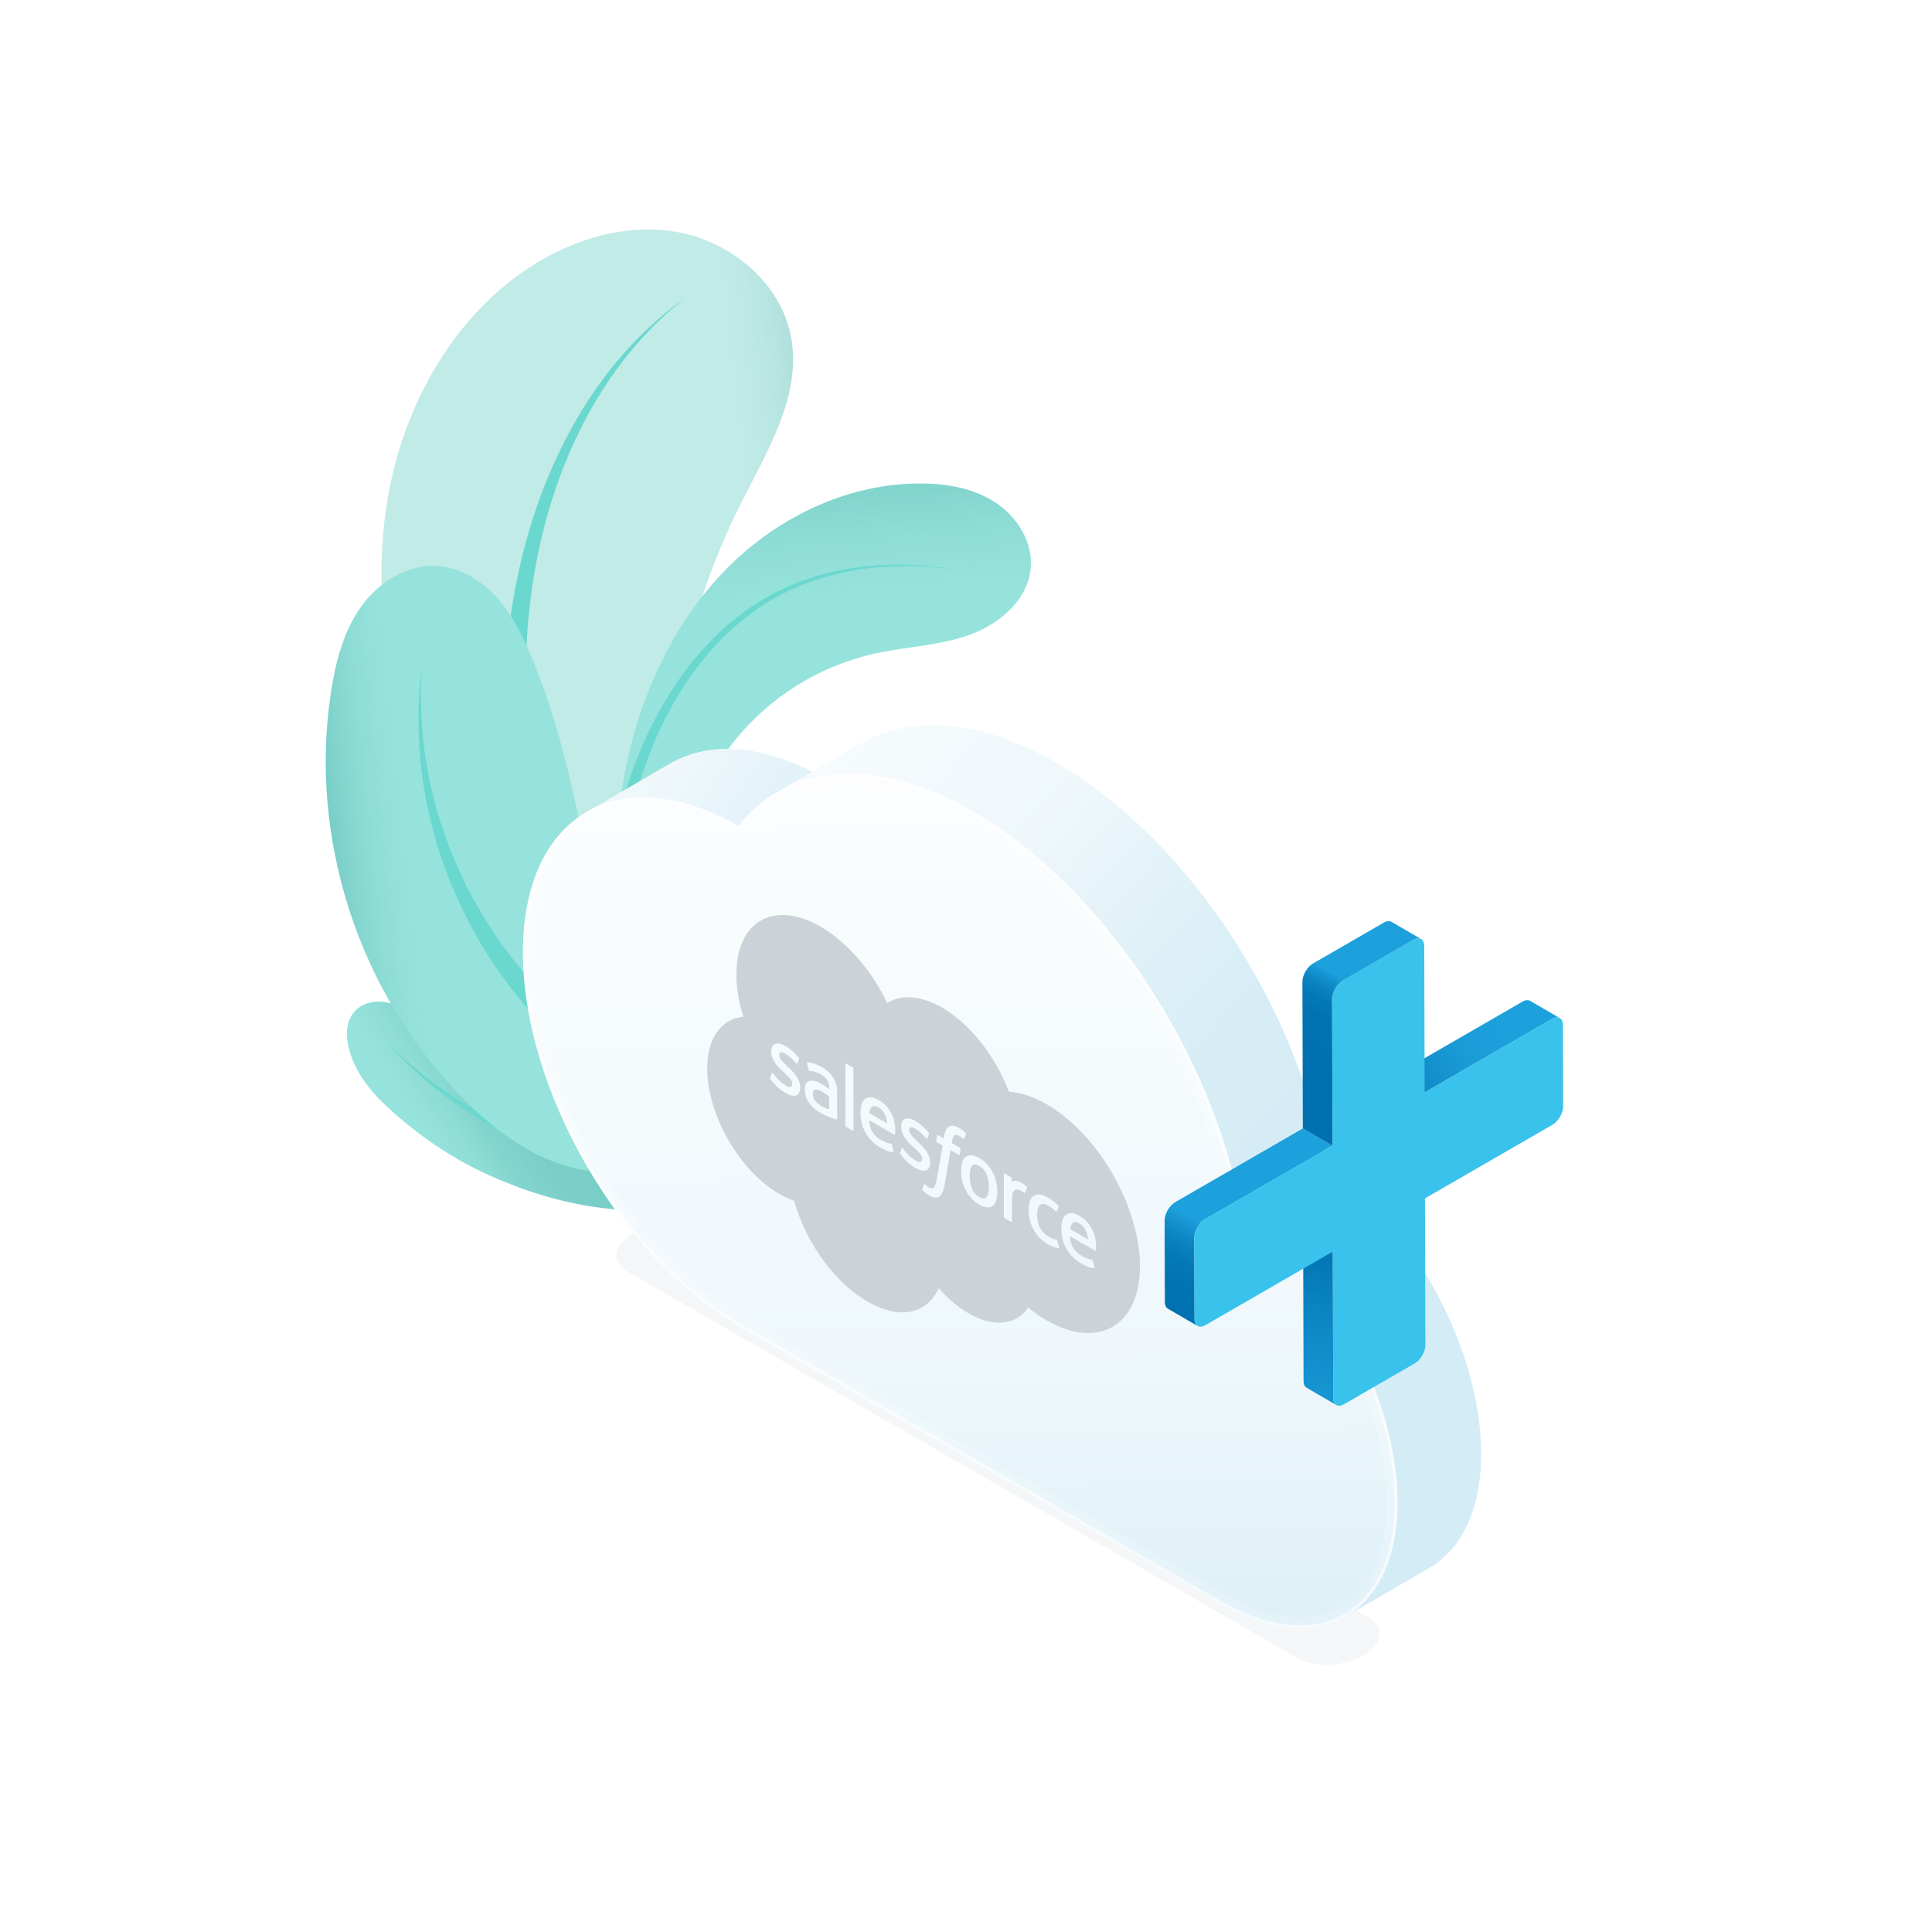 <?xml version="1.0" encoding="UTF-8"?><svg xmlns="http://www.w3.org/2000/svg" xmlns:xlink="http://www.w3.org/1999/xlink" viewBox="0 0 2500 2500"><defs><style>.cls-1{fill:url(#Degradado_sin_nombre_111);}.cls-1,.cls-2,.cls-3,.cls-4,.cls-5,.cls-6,.cls-7,.cls-8,.cls-9,.cls-10,.cls-11,.cls-12,.cls-13,.cls-14,.cls-15,.cls-16,.cls-17,.cls-18,.cls-19,.cls-20,.cls-21,.cls-22,.cls-23,.cls-24,.cls-25,.cls-26,.cls-27,.cls-28{stroke-width:0px;}.cls-1,.cls-11,.cls-25{fill-opacity:.58;}.cls-2{fill:url(#Degradado_sin_nombre_201);}.cls-3{fill:url(#linear-gradient);}.cls-4{fill:#91e2db;}.cls-5{fill:url(#Nueva_muestra_de_degradado_60-3);}.cls-6{fill:url(#Nueva_muestra_de_degradado_72);}.cls-29{opacity:.6;}.cls-30{isolation:isolate;}.cls-7{fill:#a6c8e2;}.cls-7,.cls-22{fill-rule:evenodd;}.cls-8{fill:url(#Degradado_sin_nombre_201-2);}.cls-9{fill:url(#Nueva_muestra_de_degradado_69-2);}.cls-10{fill:#39c2ec;}.cls-11{fill:url(#Degradado_sin_nombre_106);}.cls-12{fill:url(#Nueva_muestra_de_degradado_60-2);}.cls-13{fill:#fff;}.cls-14{fill:url(#linear-gradient-2);}.cls-15{fill:url(#Nueva_muestra_de_degradado_69);}.cls-16{fill:url(#linear-gradient-3);}.cls-17{fill:url(#Degradado_sin_nombre_203);}.cls-18{fill:url(#Degradado_sin_nombre_75);}.cls-19{fill:url(#Nueva_muestra_de_degradado_60);}.cls-31{filter:url(#AI_DesenfoqueGaussiano_15);}.cls-20{fill:url(#Degradado_sin_nombre_98);}.cls-21{fill:url(#Nueva_muestra_de_degradado_60-4);}.cls-22{fill:#ccd3d8;}.cls-23{fill:#6ad8cf;}.cls-24{fill:url(#Degradado_sin_nombre_202);}.cls-25{fill:url(#Degradado_sin_nombre_106-2);}.cls-32{opacity:.17;}.cls-26{fill:url(#linear-gradient-4);}.cls-27{fill:#5d7586;opacity:.07;}.cls-28{fill:#c2ebe8;}</style><linearGradient id="Degradado_sin_nombre_75" x1="8536.32" y1="-7901.2" x2="8224.21" y2="-7066.28" gradientTransform="translate(8683.66 7880.69) rotate(-180) scale(1 -1)" gradientUnits="userSpaceOnUse"><stop offset=".25" stop-color="#58d1ed" stop-opacity=".4"/><stop offset=".35" stop-color="#54ceeb" stop-opacity=".44"/><stop offset=".51" stop-color="#4ac6e9" stop-opacity=".54"/><stop offset=".71" stop-color="#3ab8e4" stop-opacity=".7"/><stop offset=".93" stop-color="#24a6de" stop-opacity=".93"/><stop offset=".99" stop-color="#1da1dc"/></linearGradient><linearGradient id="Nueva_muestra_de_degradado_69" x1="-94.84" y1="-94.74" x2="270.43" y2="150.07" gradientUnits="userSpaceOnUse"><stop offset="0" stop-color="#90e5ff"/><stop offset="1" stop-color="#1da1dc"/></linearGradient><linearGradient id="Degradado_sin_nombre_98" x1="10135.84" y1="-7683.69" x2="10334.76" y2="-7463.83" gradientTransform="translate(-9822.81 7880.69)" gradientUnits="userSpaceOnUse"><stop offset="0" stop-color="#90e5ff"/><stop offset=".82" stop-color="#1da1dc"/></linearGradient><linearGradient id="Nueva_muestra_de_degradado_69-2" x1="9920.31" y1="-7983.78" x2="10331.23" y2="-7614.74" gradientTransform="translate(-9822.81 7880.69)" xlink:href="#Nueva_muestra_de_degradado_69"/><linearGradient id="Nueva_muestra_de_degradado_72" x1="8349.27" y1="-7722.08" x2="8671.86" y2="-6891.73" gradientTransform="translate(8683.66 7880.69) rotate(-180) scale(1 -1)" gradientUnits="userSpaceOnUse"><stop offset="0" stop-color="#fff" stop-opacity=".4"/><stop offset=".27" stop-color="#fff" stop-opacity=".4"/><stop offset=".43" stop-color="#b7d4f4" stop-opacity=".4"/><stop offset=".92" stop-color="#b7d4f4" stop-opacity="0"/></linearGradient><linearGradient id="Degradado_sin_nombre_106" x1="8238.87" y1="-7545.04" x2="7712.79" y2="-6918.84" gradientTransform="translate(8683.66 7880.69) rotate(-180) scale(1 -1)" gradientUnits="userSpaceOnUse"><stop offset="0" stop-color="#fff" stop-opacity=".6"/><stop offset=".17" stop-color="#fff" stop-opacity=".6"/><stop offset=".43" stop-color="#b7d4f4" stop-opacity=".4"/><stop offset=".92" stop-color="#b7d4f4" stop-opacity="0"/></linearGradient><linearGradient id="Degradado_sin_nombre_106-2" x1="8457.75" y1="-7880.09" x2="7567.87" y2="-6884.2" xlink:href="#Degradado_sin_nombre_106"/><linearGradient id="Degradado_sin_nombre_111" x1="8604.63" y1="-7871.77" x2="8316.07" y2="-7560.31" gradientTransform="translate(8683.66 7880.69) rotate(-180) scale(1 -1)" gradientUnits="userSpaceOnUse"><stop offset=".04" stop-color="#fff" stop-opacity=".6"/><stop offset=".27" stop-color="#fff" stop-opacity=".4"/><stop offset=".43" stop-color="#b7d4f4" stop-opacity=".4"/><stop offset=".92" stop-color="#b7d4f4" stop-opacity="0"/></linearGradient><symbol id="cloud" viewBox="0 0 601.25 566.93"><g id="Clloud"><g id="Cloud"><path class="cls-13" d="m135.84,64.92C61.65,23.1,1.59,57.95,1.34,143.44c-.24,86.12,60.31,191,135.26,234.27l299.97,173.19c61.03,35.23,110.66,6.95,110.86-63.17.19-65.33-42.6-143.93-97.8-182.85-17.79-97.6-85.82-201.83-167.22-248.83-61.73-35.64-115.98-29.61-146.57,8.87Z"/><g class="cls-29"><path class="cls-13" d="m205.09,35.38c23.61,0,49.13,7.82,75.85,23.24,19.69,11.37,38.99,26.35,57.36,44.52,17.79,17.59,34.31,37.78,49.11,59.99,29.63,44.46,50.69,94.99,59.31,142.28l.22,1.19.99.7c26.46,18.66,50.89,47.25,68.77,80.51,18,33.48,27.87,68.96,27.78,99.92-.13,46.49-22.48,75.37-58.31,75.37-14.95,0-31.14-4.97-48.1-14.76l-299.97-173.19C64.08,332.42,4.07,228.48,4.31,143.45c.08-28.78,7.12-52.68,20.35-69.12,12.71-15.78,30.67-24.13,51.93-24.13,17.99,0,37.44,5.82,57.79,17.3l2.2,1.24,1.57-1.98c16.33-20.53,39.47-31.39,66.93-31.39m0-2.96c-28.44,0-52.42,11.35-69.25,32.51-21.26-11.99-41.38-17.68-59.25-17.68-44.47,0-75.08,35.21-75.25,96.2-.24,86.12,60.31,191,135.26,234.27l299.97,173.19c17.81,10.28,34.66,15.16,49.58,15.16,36.21,0,61.13-28.67,61.27-78.32.19-65.33-42.6-143.93-97.8-182.85-17.79-97.6-85.82-201.83-167.22-248.83-27.78-16.04-54.05-23.64-77.33-23.64h0Z"/></g><g class="cls-32"><path class="cls-13" d="m205.09,42.79c21.98,0,46.93,7.69,72.14,22.25,19.14,11.05,37.94,25.64,55.86,43.37,17.43,17.24,33.64,37.04,48.16,58.83,29.08,43.64,49.74,93.18,58.18,139.5l.76,4.17,3.47,2.44c25.54,18.01,49.16,45.7,66.51,77.96,17.43,32.41,26.98,66.64,26.89,96.39-.06,21.61-5.19,39.35-14.82,51.31-8.79,10.91-21.27,16.68-36.09,16.68-13.44,0-28.8-4.76-44.4-13.77l-299.97-173.19c-34.7-20.03-67.38-54.58-92.03-97.27-24.65-42.69-38.16-88.14-38.04-127.99.08-27.08,6.55-49.38,18.72-64.49,11.26-13.98,27.22-21.37,46.16-21.37,16.47,0,35.2,5.65,54.16,16.34l7.7,4.34,5.5-6.92c14.87-18.7,36.01-28.59,61.13-28.59m0-10.37c-28.44,0-52.42,11.35-69.25,32.51-21.26-11.99-41.38-17.68-59.25-17.68-44.47,0-75.08,35.21-75.25,96.2-.24,86.12,60.31,191,135.26,234.27l299.97,173.19c17.81,10.28,34.66,15.16,49.58,15.16,36.21,0,61.13-28.67,61.27-78.32.19-65.33-42.6-143.93-97.8-182.85-17.79-97.6-85.82-201.83-167.22-248.83-27.78-16.04-54.05-23.64-77.33-23.64h0Z"/></g><g id="cloud-2"><g class="cls-30"><path class="cls-18" d="m135.84,64.92C61.65,23.1,1.59,57.95,1.34,143.44c-.24,86.12,60.31,191,135.26,234.27l299.97,173.19c61.03,35.23,110.66,6.95,110.86-63.17.19-65.33-42.6-143.93-97.8-182.85-17.79-97.6-85.82-201.83-167.22-248.83-61.73-35.64-115.98-29.61-146.57,8.87Z"/><g class="cls-32"><path class="cls-13" d="m205.09,37.42c23.25,0,48.43,7.73,74.83,22.97,19.54,11.28,38.7,26.15,56.95,44.2,17.69,17.5,34.13,37.57,48.85,59.67,29.48,44.23,50.43,94.49,59,141.52l.37,2.01,1.67,1.18c26.21,18.48,50.41,46.82,68.15,79.81,17.84,33.18,27.62,68.32,27.53,98.94-.13,45.24-21.69,73.34-56.27,73.34-14.39,0-30.67-5.01-47.08-14.49l-299.97-173.19C65.66,330.98,6.1,227.83,6.34,143.45c.16-56.26,27.07-91.21,70.25-91.21,17.64,0,36.75,5.73,56.79,17.03l3.71,2.09,2.65-3.34c15.93-20.03,38.52-30.62,65.33-30.62m0-5c-28.44,0-52.42,11.35-69.25,32.51-21.26-11.99-41.38-17.68-59.25-17.68-44.47,0-75.08,35.21-75.25,96.2-.24,86.12,60.31,191,135.26,234.27l299.97,173.19c17.81,10.28,34.66,15.16,49.58,15.16,36.21,0,61.13-28.67,61.27-78.32.19-65.33-42.6-143.93-97.8-182.85-17.79-97.6-85.82-201.83-167.22-248.83-27.78-16.04-54.05-23.64-77.33-23.64h0Z"/></g></g></g><path class="cls-15" d="m43.2,55.14c.4-.21.8-.41,1.21-.61.38-.19.77-.39,1.15-.58.4-.19.8-.36,1.21-.55.4-.18.8-.37,1.21-.55.41-.17.82-.33,1.23-.5.41-.17.81-.34,1.23-.5.41-.16.83-.3,1.25-.45.42-.15.84-.31,1.26-.45.43-.14.86-.27,1.29-.41.42-.13.84-.27,1.27-.4.44-.13.88-.24,1.33-.36.43-.12.85-.24,1.28-.35.45-.11.9-.21,1.35-.31.43-.1.86-.21,1.3-.3.46-.1.93-.18,1.4-.27.43-.08.86-.17,1.3-.25.46-.08.93-.14,1.39-.21.45-.07.9-.14,1.36-.2.47-.06.94-.11,1.41-.16.46-.05.92-.11,1.38-.16.47-.04.96-.07,1.44-.11.47-.04.93-.08,1.4-.11.49-.03.99-.04,1.49-.06.46-.02.92-.04,1.38-.06.5-.01,1.01,0,1.51,0,.47,0,.94-.01,1.41,0,.49,0,.99.03,1.49.04.49.01.97.02,1.46.04.51.02,1.03.06,1.54.1.48.03.96.05,1.45.09.51.04,1.03.1,1.55.15.49.05.99.09,1.48.14.52.06,1.04.13,1.56.2.5.06,1,.12,1.5.19.53.08,1.06.17,1.58.25.51.08,1.01.15,1.52.24.53.09,1.06.2,1.6.31.51.1,1.02.19,1.54.3.57.12,1.14.25,1.72.38.48.11.97.21,1.45.33.57.14,1.14.29,1.71.43.5.13.99.25,1.49.38.58.16,1.16.33,1.73.49.5.14,1,.28,1.5.43.57.17,1.15.36,1.73.54.51.16,1.02.31,1.54.48.6.2,1.21.42,1.82.63.49.17.98.33,1.47.51.69.25,1.39.52,2.09.78.41.16.82.3,1.23.46.63.25,1.27.51,1.91.77.48.19.96.38,1.44.58.63.27,1.27.55,1.91.83.49.21.97.41,1.46.63.75.33,1.5.69,2.25,1.04.38.18.76.35,1.15.53.67.32,1.34.66,2.01.99.47.23.94.45,1.41.69.8.41,1.61.83,2.41,1.26.34.18.69.35,1.03.54,1.15.62,2.31,1.25,3.47,1.9,13.14-16.52,30.64-27.05,51.21-30.88-36.67-20.37-69.83-21.98-93.92-7.98l-52.2,30.34c.38-.22.77-.42,1.15-.64.37-.21.75-.42,1.12-.62Z"/><path class="cls-20" d="m567.4,528.26l-52.2,30.34c19.83-11.53,32.13-36.03,32.23-70.87.19-65.33-42.6-143.93-97.8-182.85l52.2-30.34c55.2,38.92,97.98,117.52,97.8,182.85-.1,34.83-12.4,59.34-32.23,70.87Z"/><path class="cls-9" d="m334.61,25.72C286.72-1.93,243.33-4.5,211.99,13.71l-52.2,30.34c31.33-18.21,74.73-15.64,122.62,12.01,81.4,47,149.43,151.22,167.22,248.83l52.2-30.34c-17.79-97.6-85.82-201.83-167.22-248.83Z"/><path class="cls-6" d="m135.84,64.92C61.65,23.1,1.59,57.95,1.34,143.44c-.24,86.12,60.31,191,135.26,234.27l299.97,173.19c61.03,35.23,110.66,6.95,110.86-63.17.19-65.33-42.6-143.93-97.8-182.85-17.79-97.6-85.82-201.83-167.22-248.83-61.73-35.64-115.98-29.61-146.57,8.87Z"/><g class="cls-32"><path class="cls-13" d="m205.09,42.79c21.98,0,46.93,7.69,72.14,22.25,19.14,11.05,37.94,25.64,55.86,43.37,17.43,17.24,33.64,37.04,48.16,58.83,29.08,43.64,49.74,93.18,58.18,139.5l.76,4.17,3.47,2.44c25.54,18.01,49.16,45.7,66.51,77.96,17.43,32.41,26.98,66.64,26.89,96.39-.06,21.61-5.19,39.35-14.82,51.31-8.79,10.91-21.27,16.68-36.09,16.68-13.44,0-28.8-4.76-44.4-13.77l-299.97-173.19c-34.7-20.03-67.38-54.58-92.03-97.27-24.65-42.69-38.16-88.14-38.04-127.99.08-27.08,6.55-49.38,18.72-64.49,11.26-13.98,27.22-21.37,46.16-21.37,16.47,0,35.2,5.65,54.16,16.34l7.7,4.34,5.5-6.92c14.87-18.7,36.01-28.59,61.13-28.59m0-10.37c-28.44,0-52.42,11.35-69.25,32.51-21.26-11.99-41.38-17.68-59.25-17.68-44.47,0-75.08,35.21-75.25,96.2-.24,86.12,60.31,191,135.26,234.27l299.97,173.19c17.81,10.28,34.66,15.16,49.58,15.16,36.21,0,61.13-28.67,61.27-78.32.19-65.33-42.6-143.93-97.8-182.85-17.79-97.6-85.82-201.83-167.22-248.83-27.78-16.04-54.05-23.64-77.33-23.64h0Z"/></g><path class="cls-11" d="m567.4,528.26l-52.2,30.34c19.83-11.53,32.13-36.03,32.23-70.87.19-65.33-42.6-143.93-97.8-182.85l52.2-30.34c55.2,38.92,97.98,117.52,97.8,182.85-.1,34.83-12.4,59.34-32.23,70.87Z"/><path class="cls-25" d="m334.61,25.72C286.72-1.93,243.33-4.5,211.99,13.71l-52.2,30.34c31.33-18.21,74.73-15.64,122.62,12.01,81.4,47,149.43,151.22,167.22,248.83l52.2-30.34c-17.79-97.6-85.82-201.83-167.22-248.83Z"/><path class="cls-1" d="m43.2,55.14c.39-.21.79-.4,1.19-.6.39-.2.77-.4,1.17-.59.4-.19.8-.36,1.21-.55.4-.18.8-.37,1.21-.55.4-.17.81-.33,1.22-.49.42-.17.83-.34,1.25-.5.41-.16.83-.3,1.25-.45.42-.15.84-.31,1.26-.45.43-.14.86-.27,1.3-.41.42-.13.84-.27,1.27-.4.44-.13.89-.24,1.33-.36.43-.12.85-.24,1.28-.35.45-.11.9-.21,1.35-.31.43-.1.87-.21,1.3-.3.45-.1.92-.17,1.37-.26.44-.08.88-.18,1.33-.25.46-.08.93-.14,1.39-.21.45-.07.9-.14,1.36-.2.47-.06.94-.11,1.42-.16.46-.05.91-.11,1.37-.15.48-.05.97-.07,1.46-.11.46-.03.91-.08,1.37-.1.49-.03,1-.04,1.5-.06.46-.02.92-.04,1.38-.05.5-.01,1,0,1.5,0,.47,0,.94-.01,1.41,0,.5,0,1.01.03,1.52.04.48.01.95.02,1.43.04.51.02,1.03.06,1.55.1.48.03.96.05,1.44.09.53.04,1.06.1,1.59.15.48.05.96.08,1.44.14.52.06,1.05.13,1.58.2.5.06.99.12,1.49.19.52.08,1.05.17,1.57.25.51.08,1.02.16,1.53.25.53.09,1.07.21,1.61.31.51.1,1.01.19,1.53.29.55.11,1.11.25,1.66.37.5.11,1,.22,1.51.34.57.14,1.14.29,1.7.43.5.13,1,.25,1.5.38.56.15,1.12.32,1.69.48.52.15,1.03.29,1.55.44.58.17,1.17.37,1.75.55.5.16,1.01.31,1.51.48.59.2,1.19.41,1.79.62.5.17,1,.34,1.51.52.59.21,1.18.44,1.77.66.52.19,1.03.38,1.55.58.61.24,1.22.49,1.84.74.5.2,1.01.4,1.51.61.58.24,1.17.5,1.75.76.54.23,1.08.46,1.63.7.57.25,1.14.53,1.71.79.56.26,1.12.51,1.68.78.7.34,1.41.69,2.12,1.04.43.22.87.42,1.3.64.67.34,1.35.7,2.02,1.05.48.25.95.49,1.42.74.45.24.91.5,1.36.75.7.38,1.4.76,2.11,1.16h0c6.94-8.73,15.11-15.79,24.3-21.07-.12.07-.23.13-.35.19l22.02-12.8c-34.58-17.69-65.74-18.52-88.69-5.18l-52.2,30.34c.37-.22.76-.42,1.13-.63.38-.21.76-.43,1.14-.63Z"/></g></g></symbol><linearGradient id="linear-gradient" x1="565.79" y1="1496.08" x2="677.1" y2="1424.52" gradientUnits="userSpaceOnUse"><stop offset="0" stop-color="#c2ebe8" stop-opacity=".1"/><stop offset=".15" stop-color="#9cd6d1" stop-opacity=".16"/><stop offset=".53" stop-color="#59afa8" stop-opacity=".26"/><stop offset=".87" stop-color="#43a39b" stop-opacity=".3"/></linearGradient><linearGradient id="linear-gradient-2" x1="972.48" y1="796.26" x2="1112.95" y2="780.36" gradientUnits="userSpaceOnUse"><stop offset="0" stop-color="#c2ebe8" stop-opacity=".1"/><stop offset="1" stop-color="#43a39b" stop-opacity=".3"/></linearGradient><linearGradient id="linear-gradient-3" x1="1050.95" y1="781.42" x2="1031.07" y2="524.34" xlink:href="#linear-gradient"/><linearGradient id="linear-gradient-4" x1="539.46" y1="1138.97" x2="437.82" y2="1149.4" gradientUnits="userSpaceOnUse"><stop offset="0" stop-color="#c2ebe8" stop-opacity=".1"/><stop offset="1" stop-color="#43a39b" stop-opacity=".3"/></linearGradient><filter id="AI_DesenfoqueGaussiano_15"><feGaussianBlur stdDeviation="15"/></filter><linearGradient id="Nueva_muestra_de_degradado_60" x1="10623.74" y1="-6006.38" x2="11561.1" y2="-5378.15" gradientTransform="translate(-8193.58 5635.69) scale(.82)" gradientUnits="userSpaceOnUse"><stop offset="0" stop-color="#fff"/><stop offset=".51" stop-color="#eef7fb"/><stop offset=".63" stop-color="#e2f2f8"/><stop offset=".8" stop-color="#d7edf6"/><stop offset=".99" stop-color="#d4ecf6"/></linearGradient><linearGradient id="Nueva_muestra_de_degradado_60-2" x1="11113.35" y1="-6021.11" x2="12157.07" y2="-5083.75" xlink:href="#Nueva_muestra_de_degradado_60"/><linearGradient id="Nueva_muestra_de_degradado_60-3" x1="11663.96" y1="-5262.39" x2="12169.2" y2="-4703.96" xlink:href="#Nueva_muestra_de_degradado_60"/><linearGradient id="Nueva_muestra_de_degradado_60-4" x1="11561.8" y1="-5873.29" x2="11571.86" y2="-3573.07" xlink:href="#Nueva_muestra_de_degradado_60"/><linearGradient id="Degradado_sin_nombre_203" x1="1717.23" y1="1597.25" x2="1688.81" y2="1927.25" gradientUnits="userSpaceOnUse"><stop offset="0" stop-color="#0071b0"/><stop offset=".37" stop-color="#0e89c6"/><stop offset=".73" stop-color="#199ad6"/><stop offset="1" stop-color="#1da1dc"/></linearGradient><linearGradient id="Degradado_sin_nombre_202" x1="1772.93" y1="1439.94" x2="1948.47" y2="1331.77" gradientUnits="userSpaceOnUse"><stop offset="0" stop-color="#0071b0"/><stop offset=".1" stop-color="#0479b7"/><stop offset=".42" stop-color="#128fcb"/><stop offset=".72" stop-color="#1a9cd7"/><stop offset="1" stop-color="#1da1dc"/></linearGradient><linearGradient id="Degradado_sin_nombre_201" x1="1498.76" y1="1765.76" x2="1651.85" y2="1454.55" gradientUnits="userSpaceOnUse"><stop offset="0" stop-color="#0071b0"/><stop offset=".29" stop-color="#0172b1"/><stop offset=".39" stop-color="#0579b7"/><stop offset=".46" stop-color="#0c85c2"/><stop offset=".52" stop-color="#1696d2"/><stop offset=".55" stop-color="#1da1dc"/><stop offset=".98" stop-color="#1da1dc"/><stop offset="1" stop-color="#1da1dc"/></linearGradient><linearGradient id="Degradado_sin_nombre_201-2" x1="1697.86" y1="1386.43" x2="1805.61" y2="1185.22" xlink:href="#Degradado_sin_nombre_201"/></defs><g id="Plant"><path class="cls-4" d="m712.06,1549.61c-30.93-8.6-60.97-20.15-88.97-33.48-46.95-22.36-90.2-53.29-127.71-89.31-19.27-18.51-35.35-40.99-42.98-66.6-5-16.79-5.7-36.61,5.38-50.18,10.19-12.48,28.39-16.42,44.04-12.62,15.66,3.8,28.99,14.17,39.81,26.1,10.82,11.93,19.59,25.56,29.58,38.2,31.73,40.13,75.28,69.44,120.95,92.49,45.67,23.05,93.96,40.41,140.84,60.9,12.84,5.61,37.52,15.76,39.22,32.38,1.94,18.96-25.62,17.8-37.73,18.19-40.59,1.3-82.25-4.9-122.43-16.08Z"/><path class="cls-3" d="m712.06,1549.61c-30.93-8.6-60.97-20.15-88.97-33.48-46.95-22.36-90.2-53.29-127.71-89.31-19.27-18.51-35.35-40.99-42.98-66.6-5-16.79-5.7-36.61,5.38-50.18,10.19-12.48,28.39-16.42,44.04-12.62,15.66,3.8,28.99,14.17,39.81,26.1,10.82,11.93,19.59,25.56,29.58,38.2,31.73,40.13,75.28,69.44,120.95,92.49,45.67,23.05,93.96,40.41,140.84,60.9,12.84,5.61,37.52,15.76,39.22,32.38,1.94,18.96-25.62,17.8-37.73,18.19-40.59,1.3-82.25-4.9-122.43-16.08Z"/><path class="cls-23" d="m499.76,1347.46c92.54,95.78,223.91,152.73,356.46,154.32,0,0-.75,19.99-.75,19.99-135.68-8.4-266.6-72.48-355.71-174.3h0Z"/><path class="cls-28" d="m782.27,1330.93c-63.14-26.05-96.25-66.05-137.44-120.53-41.19-54.48-70.75-116.95-94.49-180.99-42.78-115.41-67.57-239.83-52.04-361.93,15.53-122.1,74.88-241.7,174.96-313.34,58.42-41.82,132.06-66.36,202.81-53.91s135.73,67.15,147.89,137.95c12.87,74.93-31.4,146.03-65.56,213.95-77.52,154.12-109.36,330.87-90.48,502.35,4.21,38.28,10.79,77.82-.49,114.64-11.27,36.82-47.45,69.59-85.16,61.81Z"/><path class="cls-14" d="m782.27,1330.93c-63.14-26.05-96.25-66.05-137.44-120.53-41.19-54.48-70.75-116.95-94.49-180.99-42.78-115.41-67.57-239.83-52.04-361.93,15.53-122.1,74.88-241.7,174.96-313.34,58.42-41.82,132.06-66.36,202.81-53.91s135.73,67.15,147.89,137.95c12.87,74.93-31.4,146.03-65.56,213.95-77.52,154.12-109.36,330.87-90.48,502.35,4.21,38.28,10.79,77.82-.49,114.64-11.27,36.82-47.45,69.59-85.16,61.81Z"/><path class="cls-23" d="m886.8,385.47c-127.58,99.78-189.83,261.95-203.4,419.54-13.58,160.19,16.64,318.46,46.48,475.61,0,0-46.37,7.67-46.37,7.67-11.21-79.84-22.46-160.28-28.29-241.51-5.83-81.26-6.11-163.42,4.82-244.35,21.59-159.49,92.36-321.89,226.75-416.96h0Z"/><path class="cls-4" d="m800.93,1240.12c-5.26-18.32-3.59-36.8-4.4-55.95-1.03-24.4-1.19-48.84-.27-73.24,1.8-48.14,7.78-96.2,19.33-143,21.88-88.71,64.63-173.47,130.01-237.29,65.39-63.81,154.4-105.26,245.77-105.01,33.91.09,68.85,6.22,97.13,24.93,28.28,18.71,48.58,51.85,45.15,85.59-4.2,41.23-41.46,72.12-80.57,85.84-39.11,13.72-81.4,14.9-121.86,23.89-70.82,15.74-135.86,56.37-181.07,113.11-45.21,56.74-70.29,129.21-69.82,201.76.17,25.71,3.22,52.61-7.17,76.13-5.78,13.08-19.12,25.01-32.28,30.27-17.86,7.14-30.72-2.86-37.4-19.59-.99-2.48-1.83-4.96-2.54-7.44Z"/><path class="cls-16" d="m800.93,1240.12c-5.26-18.32-3.59-36.8-4.4-55.95-1.03-24.4-1.19-48.84-.27-73.24,1.8-48.14,7.78-96.2,19.33-143,21.88-88.71,64.63-173.47,130.01-237.29,65.39-63.81,154.4-105.26,245.77-105.01,33.91.09,68.85,6.22,97.13,24.93,28.28,18.71,48.58,51.85,45.15,85.59-4.2,41.23-41.46,72.12-80.57,85.84-39.11,13.72-81.4,14.9-121.86,23.89-70.82,15.74-135.86,56.37-181.07,113.11-45.21,56.74-70.29,129.21-69.82,201.76.17,25.71,3.22,52.61-7.17,76.13-5.78,13.08-19.12,25.01-32.28,30.27-17.86,7.14-30.72-2.86-37.4-19.59-.99-2.48-1.83-4.96-2.54-7.44Z"/><path class="cls-23" d="m1232.22,736.74c-73-10.5-150.21-2.89-216.71,30.29-1.42.65-4.11,2.03-5.46,2.8-3.31,1.79-7.56,4.1-10.76,5.89-19.32,11.27-37.48,25.06-54.06,40.06-3.11,3.06-10.25,9.79-13.15,12.84-3.82,4.16-8.83,9.21-12.46,13.5-24.16,27.57-44.43,58.83-60.65,91.67-23.76,47.56-39.07,99.01-50.07,150.9-4.98,23.98-9.22,48.5-12.75,72.74-4.78,32.53-8.6,65.27-12.42,98.09l-19.84-2.56c7.25-51.19,14.65-102.73,25.61-153.41,12.4-57,29.62-113.42,56.22-165.51,5.57-10.61,12.12-22.57,18.45-32.77,10.95-17.74,23.12-34.92,36.53-50.89,3.58-4.59,10.65-12.04,14.51-16.46,1.41-1.45,5.15-5.21,6.6-6.7.75-.74,4.82-4.91,5.5-5.58.79-.75,2.66-2.44,3.46-3.19,24.22-22.82,52.1-42.43,82.27-56.5,67.88-31.77,145.85-37.67,219.16-25.23h0Z"/><path class="cls-4" d="m723.28,1505.64c-47.92-16.59-89.03-48.73-124.69-84.79-134.75-136.22-199.8-338.08-169.94-527.35,6.07-38.45,16.25-77.33,38.96-108.94s60.03-54.9,98.86-52.14c29.31,2.08,56.21,18.61,75.94,40.38s33.09,48.51,44.55,75.57c73.51,173.64,76.94,370.09,145.86,545.6,9.27,23.6,19.82,46.61,30.39,69.65,7.88,17.16,9.64,30.34-9.05,40-38.87,20.08-90.91,15.88-130.89,2.03Z"/><path class="cls-26" d="m723.28,1505.64c-47.92-16.59-89.03-48.73-124.69-84.79-134.75-136.22-199.8-338.08-169.94-527.35,6.07-38.45,16.25-77.33,38.96-108.94s60.03-54.9,98.86-52.14c29.31,2.08,56.21,18.61,75.94,40.38s33.09,48.51,44.55,75.57c73.51,173.64,76.94,370.09,145.86,545.6,9.27,23.6,19.82,46.61,30.39,69.65,7.88,17.16,9.64,30.34-9.05,40-38.87,20.08-90.91,15.88-130.89,2.03Z"/><path class="cls-23" d="m775.65,1389.2c-164.29-117.67-255.59-325.57-229.79-524.62-13.71,195.35,85.07,392.04,249.57,495.74,0,0-19.78,28.88-19.78,28.88h0Z"/></g><g id="Cloud-2"><g class="cls-31"><path class="cls-27" d="m1679.11,2145.61l-866.56-499.88c-21.85-12.61-19.11-34.64,6.12-49.21h0c25.23-14.56,63.39-16.15,85.23-3.53l866.56,499.88c21.85,12.61,19.11,34.64-6.12,49.21h0c-25.23,14.56-63.39,16.15-85.23,3.53Z"/></g><use width="601.25" height="566.93" transform="translate(676.95 938.34) scale(2.06)" xlink:href="#cloud"/><path class="cls-7" d="m1232.7,1376.78c1.35-3.79,2.07-8.27,2.07-13.35,0-25.12-17.76-55.74-39.67-68.39-21.91-12.65-39.67-2.54-39.67,22.57,0,5.09.73,10.4,2.07,15.75l-84.63,55.18c-3.98-3.83-8.23-7.12-12.66-9.67-21.91-12.65-39.67-2.54-39.67,22.57,0,25.12,17.76,55.74,39.67,68.39,8.95,5.16,17.2,6.54,23.84,4.64l71.71,110.37c-.21,1.79-.32,3.67-.32,5.65,0,25.12,17.76,55.74,39.67,68.39,21.91,12.65,39.67,2.54,39.67-22.57,0-1.98-.11-3.99-.32-6.03l71.71-27.57c6.64,9.56,14.89,17.72,23.84,22.88,21.91,12.65,39.67,2.54,39.67-22.57,0-25.12-17.76-55.74-39.67-68.39-4.43-2.56-8.68-4.18-12.66-4.94l-84.63-152.9Zm57.77,184.46c-.1-1.36-.15-2.71-.15-4.04,0-6.66,1.25-12.26,3.49-16.67l-82.55-149.14-.29-.02v189.49c2.41,2.6,4.69,5.39,6.82,8.32l72.67-27.95Zm-194.08-134.69l82.55-53.82.29.32v189.49c-2.41-.18-4.69-.03-6.82.45l-72.67-111.86c.1-1.25.15-2.54.15-3.87,0-6.66-1.25-13.71-3.49-20.7Z"/><g id="CloudBright"><path class="cls-19" d="m758.8,1050.91l108.18-62.87c50.39-29.28,119.88-25.64,196.69,17.66l-108.18,62.87c-102.13,13.54-162.7-10.13-196.69-17.66Z"/><path class="cls-12" d="m1367.4,987.33c-99.25-57.3-189.17-62.62-254.1-24.89l-108.18,62.87c64.93-37.74,563.02,347.97,599.88,550.23l108.92-72.57c-36.86-202.27-177.84-418.25-346.52-515.64Z"/><path class="cls-5" d="m1849.8,2028.75l-108.18,62.87c41.1-23.89-21.49-445.12-135.88-525.78l108.18-62.87c114.39,80.66,203.05,243.55,202.67,378.92-.2,72.18-25.69,122.97-66.79,146.86Z"/><path class="cls-21" d="m955.48,1068.57c-153.74-86.68-278.21-14.44-278.72,162.71-.51,178.47,124.99,395.81,280.29,485.48l621.63,358.9c126.46,73.01,229.31,14.4,229.72-130.9.38-135.37-88.28-298.26-202.67-378.92-36.86-202.27-177.84-418.25-346.52-515.64-127.91-73.85-240.34-61.36-303.74,18.37Z"/><g class="cls-29"><path class="cls-13" d="m1098.98,1005.21c23.98,0,49.37,3.99,75.47,11.86,26.94,8.12,54.79,20.44,82.78,36.59,40.96,23.65,81.1,54.8,119.31,92.59,36.97,36.56,71.3,78.5,102.05,124.65,30.48,45.74,56.55,94.28,77.49,144.27,21.31,50.86,36.69,101.79,45.73,151.38l.29,1.61,1.34.94c55.11,38.86,105.95,98.37,143.16,167.57,37.47,69.68,58,143.57,57.82,208.07-.14,48.8-12.09,89.34-34.57,117.24-21.65,26.87-52.22,41.08-88.4,41.08-31.37,0-65.26-10.39-100.75-30.87l-621.63-358.9c-37.62-21.72-74.12-51.28-108.47-87.86-33.23-35.38-63.05-75.8-88.64-120.11-25.59-44.32-45.64-90.3-59.61-136.66-14.44-47.92-21.7-94.14-21.57-137.37.17-60.14,14.92-110.13,42.65-144.57,26.76-33.23,64.55-50.8,109.29-50.79,18.32,0,37.7,2.98,57.62,8.84,20.56,6.06,41.83,15.23,63.19,27.28l2.97,1.68,2.12-2.67c34.25-43.08,82.79-65.85,140.37-65.85m0-4c-58.94,0-108.63,23.51-143.5,67.36-44.07-24.84-85.75-36.63-122.78-36.64-92.16-.01-155.58,72.97-155.94,199.35-.51,178.47,124.99,395.81,280.29,485.48l621.63,358.9c36.91,21.31,71.82,31.41,102.75,31.41,75.04,0,126.68-59.42,126.98-162.31.38-135.37-88.28-298.26-202.67-378.92-36.86-202.27-177.84-418.25-346.52-515.64-57.57-33.24-112-48.99-160.24-48.99h0Z"/></g><g class="cls-32"><path class="cls-13" d="m1098.98,1015.21c23,0,47.42,3.85,72.58,11.43,26.21,7.9,53.34,19.91,80.66,35.68,40.22,23.22,79.68,53.85,117.28,91.04,36.49,36.09,70.39,77.5,100.77,123.09,30.13,45.21,55.9,93.19,76.59,142.59,21.03,50.19,36.21,100.43,45.11,149.31l1.03,5.63,4.68,3.3c53.86,37.98,103.62,96.27,140.11,164.13,36.69,68.24,56.8,140.44,56.63,203.31-.13,46.5-11.32,84.88-32.36,111-19.69,24.44-47.56,37.35-80.62,37.35-29.17,0-62.28-10.21-95.75-29.54l-621.63-358.9c-36.77-21.23-72.5-50.18-106.18-86.05-32.7-34.82-62.07-74.61-87.27-118.27-25.2-43.65-44.95-88.92-58.69-134.54-14.15-46.98-21.27-92.22-21.15-134.46.16-57.84,14.15-105.67,40.44-138.32,24.8-30.79,59.89-47.07,101.5-47.07,17.36,0,35.8,2.84,54.8,8.43,19.84,5.84,40.4,14.72,61.11,26.4l10.4,5.86,7.43-9.35c32.29-40.61,78.12-62.08,132.54-62.08m0-14c-58.94,0-108.63,23.51-143.5,67.36-44.07-24.84-85.75-36.63-122.78-36.64-92.16-.01-155.58,72.97-155.94,199.35-.51,178.47,124.99,395.81,280.29,485.48l621.63,358.9c36.91,21.31,71.82,31.41,102.75,31.41,75.04,0,126.68-59.42,126.98-162.31.38-135.37-88.28-298.26-202.67-378.92-36.86-202.27-177.84-418.25-346.52-515.64-57.57-33.24-112-48.99-160.24-48.99h0Z"/></g><path class="cls-22" d="m1064.14,1412.74c2.94,1.74,5.89,3.73,8.81,5.93h-.02v16.95s-4.12-1.36-8.77-3.72c-6.61-3.36-9.51-7.68-9.51-7.68-1.28-1.92-1.44-2.3-1.87-3.3-.64-1.5-.97-3.32-.97-5.4,0-3.26.95-5.07,2.9-5.53,0,0,2.8-1.17,9.42,2.75Zm63.34,20.38c2-2.34,5.02-2.51,9.28-.05,4.26,2.46,7.08,6,9.09,10.66,1.34,3.09,1.92,6.47,2.14,10.02l-23.15-13.36c.45-3.28,1.32-5.74,2.63-7.27Zm139.68,75.52c-4.28-2.47-7.31-2.54-9.3-.2-2,2.37-3.03,6.78-3.03,13.16,0,6.38,1.01,12.02,3.03,16.72,1.99,4.67,5.04,8.13,9.3,10.59,4.26,2.46,7.33,2.51,9.34.15,2.04-2.39,3.07-6.83,3.07-13.21,0-6.38-1.03-11.98-3.07-16.65-2.02-4.63-5.06-8.09-9.34-10.57Zm129.5,74.48c-4.26-2.46-7.29-2.29-9.28.05-1.34,1.52-2.18,3.99-2.63,7.27l23.15,13.37c-.23-3.56-.8-6.94-2.14-10.02-2.02-4.66-4.84-8.2-9.09-10.66Zm-91.12-170.52c15.35,1,31.96,6.52,48.77,16.23,66.67,38.49,120.79,132.34,120.79,209.59,0,77.25-54.12,108.61-120.79,70.11-8.15-4.7-16.09-10.23-23.87-16.5-15.12,22.21-44.04,26.55-76.96,7.54-13.4-7.71-26.63-18.82-38.69-32.54-15.33,32.49-49.18,42.01-92.6,16.94-43.42-25.07-80.25-77.75-94.45-130.13-6.32-2.11-12.76-5.07-19.22-8.8-51.65-29.82-93.42-102.6-93.42-162.37,0-40.16,18.81-64.26,46.71-67.05-5.93-19.08-8.95-37.72-8.95-54.78,0-68.98,48.77-96.58,108.86-61.89,35.19,20.32,66.67,57.75,86.41,99.02v-.12c18.07-11.16,43.21-10.01,70.99,6.02,37.04,21.39,69.14,63.54,86.43,108.72Zm-288.68,1.91c11.48,6.63,18.62,3.74,18.62-7.56v-.23c0-10.44-8.07-18.9-15.6-25.97l-.99-.92c-5.7-5.42-10.62-10.1-10.62-14.4v-.21c0-3.68,2.88-4.74,7.33-2.17,4.94,2.85,10.82,8.14,14.59,12.7,0,0,1.11,1.47,1.52.48.23-.53,2.14-5.33,2.35-5.87.23-.55-.16-1.32-.56-1.81-4.32-5.52-10.29-11.02-16.46-14.58l-1.15-.67c-10.52-6.07-17.86-3.01-17.86,7.43v.24c0,11.01,8.11,19.28,15.68,26.13l1.21,1.13c5.51,5.12,10.29,9.58,10.29,14.02v.21c0,4.09-3.11,5.34-8.09,2.47-1.93-1.12-8.11-4.73-14.8-13.43-.45-.56-.79-1.01-1.11-1.44-.26-.35-.51-.67-.78-1.02-.33-.42-1.15-1.3-1.5-.28l-2.26,5.95c-.28.7-.01,1.16.16,1.44.04.06.07.12.09.16.82,1.15,1.65,2.17,2.48,3.19.24.29.47.58.71.87,5.72,6.78,11.11,10.9,16.75,14.16Zm63.44,33.51c1.09.35,2.28.66,2.28.66.8.23.72-.84.72-.84v-34.02c0-7.46-1.73-14.01-5.16-19.42-3.42-5.4-8.42-10.01-14.9-13.75-2.43-1.4-6.36-3.29-8.7-4.1,0,0-7.08-2.5-10-1.57,0,0-.64.11-.29,1.32l2.3,8.42c.29,1.09,1.07,1.23,1.07,1.23,0,0,.25.02.54,0,6.24-.3,14.14,4.38,14.14,4.38,3.5,2.02,6.21,4.42,8.03,7.04,1.77,2.58,2.68,5.47,2.68,10.43v1.58c-2.78-2.08-5.35-3.82-5.35-3.82l-.04-.12c-1.32-.88-3.02-1.91-5.06-3.09-2.78-1.6-5.47-2.76-7.98-3.43-2.53-.68-4.82-.77-6.77-.29-1.95.48-3.58,1.64-4.71,3.42-1.15,1.79-1.73,4.29-1.73,7.6,0,3.31.49,6.45,1.48,9.36.97,2.87,2.43,5.72,4.24,8.28,1.81,2.56,4.03,4.95,6.61,7.1,2.55,2.16,5.27,4.06,8.6,5.98,3.33,1.92,6.65,3.51,9.86,4.75,2.74,1.03,5.45,2.01,8.17,2.9Zm23.13,15.03c.54.31.93.02.93-.6v-79.54c0-.64-.39-1.36-.93-1.67l-8.6-4.97c-.53-.31-.93-.01-.93.6v79.54c0,.62.37,1.35.93,1.67l8.6,4.97Zm53.77,5.25s.87.5.95-.42c0-.02,0-.06.01-.11.13-.95.99-7.39-.98-16.49-.82-3.99-2.86-8.74-4.17-11.13-2.1-3.79-4.14-6.78-6.17-8.95-2.94-3.14-6.11-5.7-9.3-7.54-4.05-2.34-7.74-3.69-10.72-3.8-2.98-.12-5.49.63-7.47,2.23-1.98,1.6-3.46,3.98-4.4,7.14-.95,3.12-1.42,6.76-1.42,11.06s.49,8.58,1.48,12.76c.99,4.21,2.57,8.31,4.69,12.18,2.14,3.9,4.88,7.56,8.17,10.93,3.27,3.36,7.22,6.37,11.79,9.01,9.38,5.39,14.32,5.84,16.34,5.7.35,0,.7-.21.27-1.62l-2.12-8.05c-.33-1.23-1.23-1.37-1.23-1.37-.21-.03-.43-.06-.66-.09-2.3-.31-5.66-.77-12.67-4.84-5.02-2.9-8.77-6.79-11.11-10.81-2.39-4.12-3.58-8.8-3.77-14.55l32.51,18.77Zm11.01,29.08c5.72,6.78,11.11,10.9,16.75,14.16,11.48,6.63,18.62,3.74,18.62-7.56v-.21c0-10.44-8.05-18.89-15.6-25.97l-.99-.92c-5.7-5.41-10.62-10.1-10.62-14.4v-.21c0-3.68,2.88-4.74,7.33-2.17,4.94,2.85,10.8,8.13,14.59,12.7,0,0,1.11,1.47,1.52.48.23-.53,2.14-5.33,2.32-5.89.23-.55-.16-1.32-.55-1.81-4.32-5.52-10.29-11.02-16.46-14.58l-1.15-.67c-10.51-6.07-17.86-3.01-17.86,7.43v.22c0,11.01,8.11,19.28,15.68,26.13l1.22,1.13c5.54,5.13,10.29,9.58,10.29,14.02v.22c0,4.09-3.11,5.34-8.09,2.46-1.93-1.12-8.13-4.74-14.8-13.43-.55-.69-.95-1.21-1.34-1.74-.18-.24-.36-.47-.55-.73-.21-.28-1.17-1.27-1.5-.28l-2.26,5.95c-.29.71,0,1.18.18,1.47.03.06.06.11.09.15.81,1.15,1.65,2.17,2.48,3.19.24.29.47.58.71.88Zm72.47-2.97s.91.57,1.09-.46l1.21-7.05c.1-.69-.18-1.31-1.05-1.81l-10.37-5.99s0-.07.02-.13c.1-.74.59-4.3,1.69-7.3.51-1.38,1.48-2.17,2.28-2.65.76-.43,1.69-.59,2.72-.37,1.13.25,2.3.76,3.48,1.44.99.57,1.93,1.26,2.67,1.85,1.01.84,1.4,1.18,1.67,1.43,1.05.98,1.19.71,1.4.24l2.49-6.38c.25-.71-.37-1.42-.6-1.64-1.05-.96-2.12-1.89-3.21-2.73-1.44-1.12-2.92-2.09-4.4-2.94-5.87-3.39-10.49-4.15-13.75-2.27-3.23,1.87-5.43,6.27-6.52,13.13l-.39,2.3-7.37-4.25s-.9-.57-1.09.46l-1.22,7.05c-.08.71.18,1.31,1.05,1.81l7.18,4.15-7.29,42.43c-.57,3.42-1.23,6.14-1.95,8.06-.72,1.88-1.4,3.23-2.26,3.98-.82.73-1.61,1.17-2.97.91-1.13-.2-2.41-.75-3.83-1.57-.8-.46-1.83-1.2-2.61-1.84-.76-.63-1.17-1.06-1.75-1.67,0,0-.84-.87-1.17-.09-.27.65-2.18,5.57-2.41,6.19-.23.6.08,1.37.49,1.77.95.93,1.67,1.6,2.96,2.7,1.81,1.54,3.33,2.45,4.75,3.26,2.98,1.72,5.7,2.82,7.96,3.18,2.27.39,4.24-.13,5.99-1.34,1.89-1.32,3.09-3.13,4.22-5.9,1.13-2.75,2.1-6.39,2.86-10.87l7.31-43.29,10.7,6.18Zm44.1,65.88c1.95-1.56,3.42-3.93,4.36-7.05.92-3.1,1.42-6.81,1.42-11.01,0-4.2-.47-8.47-1.4-12.65-.95-4.21-2.41-8.27-4.36-12.09-1.95-3.82-4.42-7.42-7.37-10.68-2.92-3.27-6.38-6.04-10.29-8.3-3.91-2.26-7.34-3.44-10.29-3.58-2.92-.13-5.41.6-7.37,2.17-1.95,1.56-3.42,3.93-4.36,7.05-.95,3.09-1.42,6.79-1.42,11.02,0,4.23.47,8.47,1.42,12.65.95,4.21,2.41,8.27,4.36,12.09,1.95,3.82,4.44,7.41,7.37,10.63,2.94,3.23,6.4,6.01,10.29,8.25,3.89,2.25,7.35,3.46,10.27,3.62,2.92.15,5.41-.56,7.37-2.12Zm44.14-23.3v.12l-.04-.02s.03-.06.04-.09Zm0-.04v.04c.13-.4-.08-1.05-.5-1.49-.55-.56-3.33-2.84-5.45-4.21-4.07-2.66-6.34-3.17-8.37-3.3-2.02-.13-4.24.27-5.47,1.49v-4.54c0-.64-.37-1.35-.93-1.67l-8.31-4.8c-.53-.31-.93-.02-.93.6v55.52c0,.64.45,1.39.99,1.7l8.52,4.92c.55.32.99.05.99-.56v-27.88c0-3.73.35-7.24,1.07-9.16.7-1.91,1.67-3.19,2.84-3.84,1.13-.62,2.51-.77,4.01-.45,1.42.34,2.88.95,4.36,1.81,1.69.97,3.56,2.55,3.56,2.55.64.44.99.2,1.19-.33.56-1.38,2.14-5.57,2.43-6.42Zm27.43,73.22c4.92,2.84,9.96,4.62,13.58,5.05,0,0,.7,0,.39-1.1l-2.37-8.83c-.33-1.26-1.23-1.37-1.23-1.37-1.4-.2-2.88-.48-4.47-1.11-1.6-.64-3.37-1.52-5.25-2.61-4.63-2.67-8.33-6.39-10.97-11.06-2.65-4.67-4.14-10.59-4.12-17.42.02-6.22,1.34-10.14,3.68-12.38,2.32-2.2,5.91-1.98,10.64.76,3.95,2.28,6.98,4.57,10.14,7.54,0,0,.76.82,1.11-.12.24-.62.46-1.19.67-1.74.54-1.39,1.04-2.68,1.69-4.4.25-.71-.37-1.42-.6-1.64-1.23-1.28-4.18-3.9-6.4-5.56-2.08-1.55-4.49-3.13-7.2-4.7-4.03-2.33-7.61-3.59-10.68-3.8-3.07-.21-5.66.47-7.72,1.97-2.06,1.5-3.62,3.82-4.67,6.87-1.03,3.04-1.56,6.73-1.56,10.95,0,9.12,2.14,17.75,6.38,25.61,4.24,7.88,10.62,14.31,18.93,19.1Zm60.75,8.16s.86.5.95-.42c0-.02,0-.05.01-.1.13-.95.99-7.39-.98-16.49l-.04-.02c-.82-4-2.84-8.73-4.16-11.12-2.1-3.79-4.14-6.78-6.17-8.95-2.94-3.14-6.11-5.7-9.3-7.54-4.05-2.34-7.74-3.69-10.72-3.81-2.98-.12-5.5.63-7.47,2.23-1.98,1.6-3.46,3.98-4.4,7.14-.95,3.12-1.42,6.77-1.42,11.07,0,4.3.49,8.58,1.46,12.75.99,4.21,2.57,8.31,4.71,12.19,2.14,3.91,4.88,7.57,8.17,10.93,3.27,3.35,7.24,6.38,11.79,9,9.38,5.39,14.32,5.84,16.34,5.7.35-.01.7-.21.27-1.62l-2.12-8.05c-.31-1.22-1.21-1.36-1.21-1.36-.21-.03-.43-.06-.66-.09-2.3-.31-5.66-.77-12.68-4.84-5.04-2.91-8.76-6.79-11.11-10.81-2.39-4.12-3.58-8.8-3.77-14.55l32.51,18.77Z"/></g></g><g id="Plus"><g id="_Blue"><g class="cls-30"><path class="cls-17" d="m1725.17,1809.23l-.54-189.67-38.39-22.31.54,189.67c.01,4.35,1.55,7.42,4.03,8.86l38.39,22.31c-2.48-1.44-4.02-4.5-4.03-8.86Z"/><path class="cls-24" d="m1980.01,1295.11c-2.51-1.46-5.99-1.26-9.83.96l-165.06,95.3,38.39,22.31,165.06-95.3c3.84-2.22,7.32-2.42,9.83-.96l-38.39-22.31Z"/><path class="cls-2" d="m1685.85,1460.22l-165.06,95.3c-7.63,4.41-13.79,15.09-13.77,23.86l.3,105.28c.01,4.35,1.55,7.42,4.03,8.86l38.39,22.31c-2.48-1.44-4.02-4.51-4.03-8.86l-.3-105.28c-.02-8.77,6.14-19.45,13.77-23.86l165.06-95.3-38.39-22.31Z"/><path class="cls-10" d="m1829.11,1216.11c7.62-4.4,13.83-.87,13.86,7.9l.54,189.67,165.06-95.3c7.63-4.41,13.84-.87,13.87,7.9l.3,105.28c.02,8.76-6.15,19.45-13.78,23.85l-165.06,95.3.54,189.67c.02,8.77-6.15,19.45-13.77,23.85l-91.62,52.9c-7.63,4.41-13.84.88-13.87-7.89l-.54-189.67-165.06,95.3c-7.63,4.41-13.83.86-13.86-7.9l-.3-105.28c-.02-8.77,6.14-19.45,13.77-23.86l165.06-95.3-.54-189.67c-.02-8.77,6.15-19.45,13.78-23.85l91.62-52.9Z"/><path class="cls-8" d="m1800.54,1192.84c-2.51-1.46-5.99-1.25-9.83.96l-91.62,52.9c-7.63,4.41-13.8,15.08-13.78,23.85l.54,189.67,38.39,22.31-.54-189.67c-.02-8.77,6.15-19.45,13.78-23.85l91.62-52.9c3.84-2.22,7.32-2.42,9.83-.96l-38.39-22.31Z"/></g></g></g></svg>